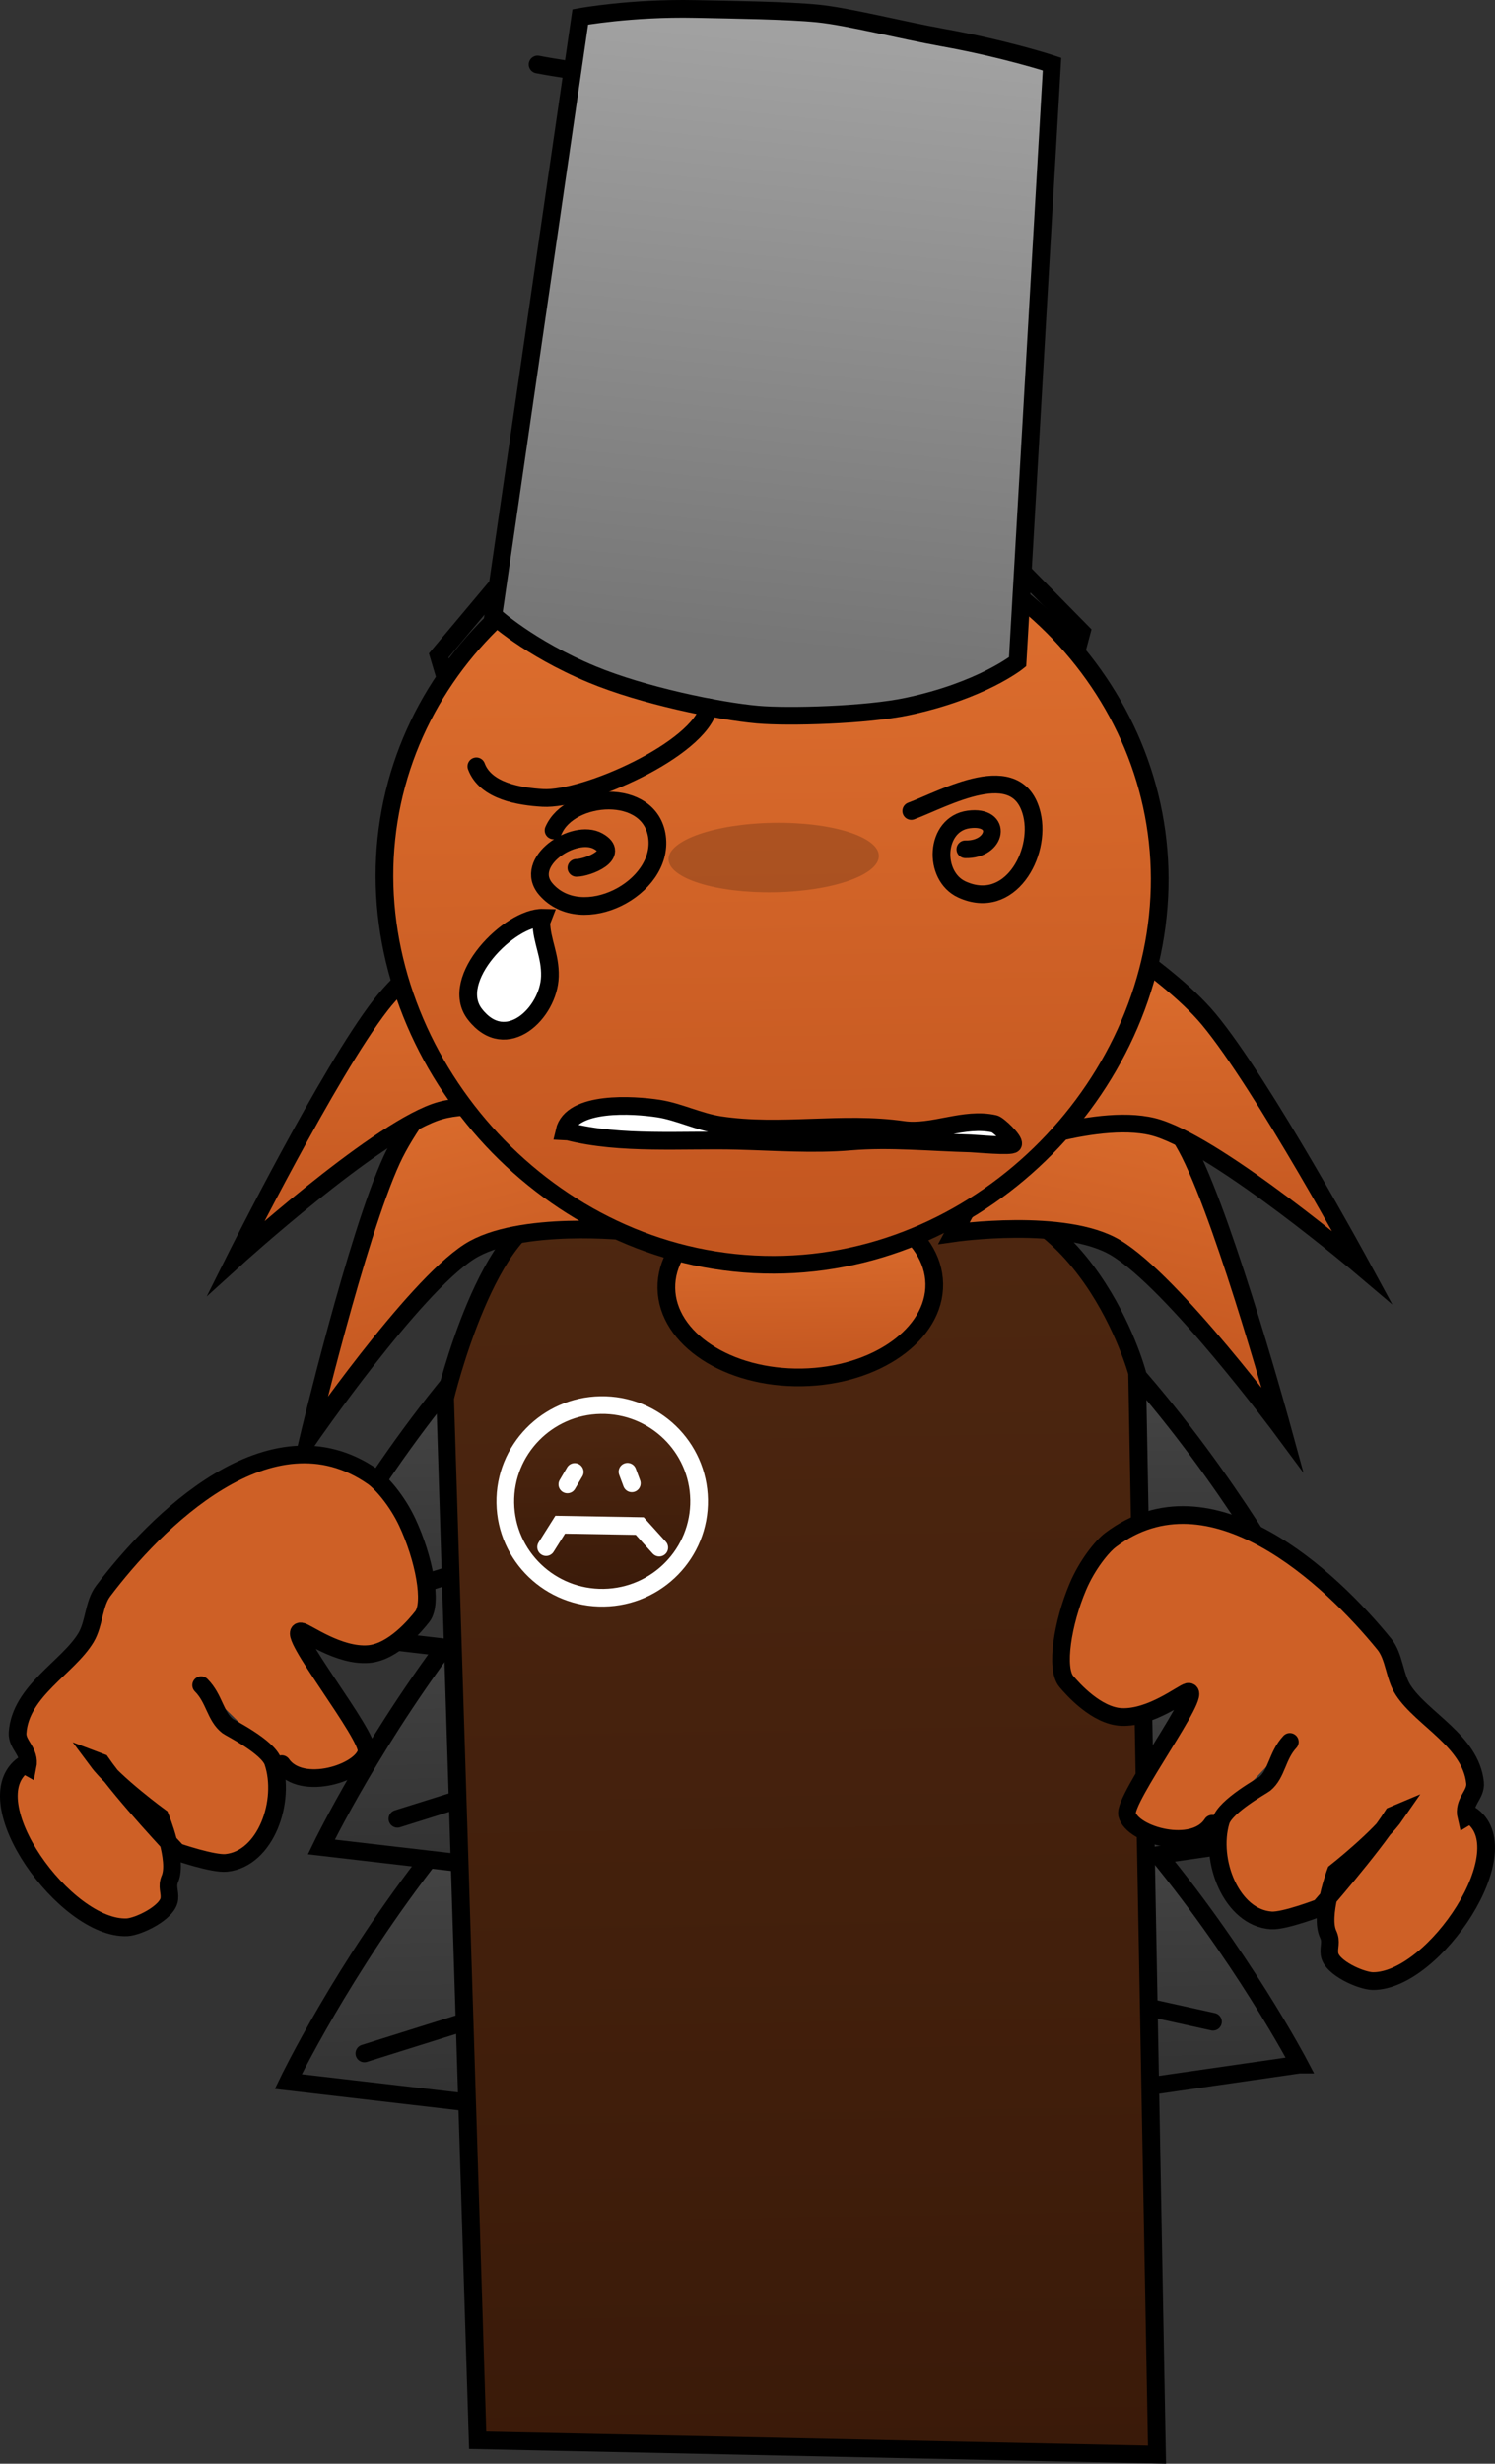 <svg version="1.1" xmlns="http://www.w3.org/2000/svg" xmlns:xlink="http://www.w3.org/1999/xlink" width="211.229" height="347.98" viewBox="0,0,211.229,347.98"><rect x="0" y="0" width="211.229" height="347.98" fill="#333333" stroke="none"/><defs><linearGradient x1="316.419" y1="235.909" x2="317.645" y2="308.737" gradientUnits="userSpaceOnUse" id="color-1"><stop offset="0" stop-color="#545454"/><stop offset="1" stop-color="#2f2f2f"/></linearGradient><linearGradient x1="321.089" y1="202.77" x2="322.315" y2="275.597" gradientUnits="userSpaceOnUse" id="color-2"><stop offset="0" stop-color="#545454"/><stop offset="1" stop-color="#2f2f2f"/></linearGradient><linearGradient x1="316.717" y1="172.059" x2="317.943" y2="244.887" gradientUnits="userSpaceOnUse" id="color-3"><stop offset="0" stop-color="#545454"/><stop offset="1" stop-color="#2f2f2f"/></linearGradient><linearGradient x1="316.766" y1="175.357" x2="319.777" y2="354.164" gradientUnits="userSpaceOnUse" id="color-4"><stop offset="0" stop-color="#4e2710"/><stop offset="1" stop-color="#3a1a09"/></linearGradient><linearGradient x1="318.186" y1="175.371" x2="318.621" y2="201.181" gradientUnits="userSpaceOnUse" id="color-5"><stop offset="0" stop-color="#e07130"/><stop offset="1" stop-color="#c2551f"/></linearGradient><linearGradient x1="290.182" y1="205.092" x2="290.64" y2="232.299" gradientUnits="userSpaceOnUse" id="color-6"><stop offset="0" stop-color="#4e2710"/><stop offset="1" stop-color="#3a1a09"/></linearGradient><linearGradient x1="372.41" y1="152.723" x2="361.494" y2="203.144" gradientUnits="userSpaceOnUse" id="color-7"><stop offset="0" stop-color="#e07130"/><stop offset="1" stop-color="#c2551f"/></linearGradient><linearGradient x1="371.29" y1="134.48" x2="372.159" y2="186.061" gradientUnits="userSpaceOnUse" id="color-8"><stop offset="0" stop-color="#e07130"/><stop offset="1" stop-color="#c2551f"/></linearGradient><linearGradient x1="261.126" y1="153.636" x2="273.733" y2="203.661" gradientUnits="userSpaceOnUse" id="color-9"><stop offset="0" stop-color="#e07130"/><stop offset="1" stop-color="#c2551f"/></linearGradient><linearGradient x1="263.38" y1="132.335" x2="264.249" y2="183.916" gradientUnits="userSpaceOnUse" id="color-10"><stop offset="0" stop-color="#e07130"/><stop offset="1" stop-color="#c2551f"/></linearGradient><linearGradient x1="313.544" y1="78.854" x2="315.336" y2="185.275" gradientUnits="userSpaceOnUse" id="color-11"><stop offset="0" stop-color="#e07130"/><stop offset="1" stop-color="#c2551f"/></linearGradient><linearGradient x1="320.641" y1="12.361" x2="312.107" y2="97.783" gradientUnits="userSpaceOnUse" id="color-12"><stop offset="0" stop-color="#a1a1a1"/><stop offset="1" stop-color="#767676"/></linearGradient></defs><g transform="translate(-205.327,-6.635)"><g stroke-miterlimit="10"><g stroke="#000000" stroke-width="2.5"><path d="M388.927,298.236l-72.989,10.529l-69.887,-8.123c0,0 30.914,-64.069 70.369,-64.734c39.454,-0.664 72.508,62.328 72.508,62.328z" fill="url(#color-1)" stroke-linecap="butt"/><path d="M256.808,296.665l57.878,-18.164l62.022,13.689" fill="none" stroke-linecap="round"/><path d="M286.637,300.255l29.601,-9.911l36.197,6.757" fill="none" stroke-linecap="round"/></g><g stroke="#000000" stroke-width="2.5"><path d="M393.597,265.097l-72.989,10.529l-69.887,-8.123c0,0 30.914,-64.069 70.369,-64.734c39.454,-0.664 72.508,62.328 72.508,62.328z" fill="url(#color-2)" stroke-linecap="butt"/><path d="M261.478,263.526l57.878,-18.164l62.022,13.689" fill="none" stroke-linecap="round"/><path d="M291.307,267.116l29.601,-9.911l36.197,6.757" fill="none" stroke-linecap="round"/></g><g stroke="#000000" stroke-width="2.5"><path d="M389.225,234.387l-72.989,10.529l-69.887,-8.123c0,0 30.914,-64.069 70.369,-64.734c39.454,-0.664 72.508,62.328 72.508,62.328z" fill="url(#color-3)" stroke-linecap="butt"/><path d="M257.106,232.815l57.878,-18.164l62.022,13.689" fill="none" stroke-linecap="round"/><path d="M286.935,236.405l29.601,-9.911l36.197,6.757" fill="none" stroke-linecap="round"/></g><path d="M272.817,351.315l-4.602,-147.219c0,0 6.171,-25.806 15.942,-26.376c9.703,-0.566 32.709,-1.51 52.798,-2.682c21.789,-1.271 29.035,25.489 29.035,25.489l2.81,152.81z" fill="url(#color-4)" stroke="#000000" stroke-width="2.5" stroke-linecap="butt"/><path d="M337.331,187.957c0.12,7.127 -8.257,13.048 -18.71,13.224c-10.453,0.176 -19.025,-5.459 -19.145,-12.586c-0.12,-7.127 8.257,-13.048 18.71,-13.224c10.453,-0.176 19.025,5.459 19.145,12.586z" fill="url(#color-5)" stroke="#000000" stroke-width="2.5" stroke-linecap="butt"/><path d="M304.1,218.465c0.127,7.513 -5.9,13.707 -13.46,13.834c-7.56,0.127 -13.791,-5.86 -13.918,-13.373c-0.127,-7.513 5.9,-13.707 13.46,-13.834c7.56,-0.127 13.791,5.86 13.918,13.373z" fill="url(#color-6)" stroke="#ffffff" stroke-width="2.5" stroke-linecap="butt"/><path d="M286.526,214.535l-1.036,1.761" fill="none" stroke="#ffffff" stroke-width="2.5" stroke-linecap="round"/><path d="M294.593,216.143l-0.609,-1.637" fill="none" stroke="#ffffff" stroke-width="2.5" stroke-linecap="round"/><path d="M282.487,225.15l1.991,-3.163l11.234,0.189l2.758,3.049" fill="none" stroke="#ffffff" stroke-width="2.5" stroke-linecap="round"/><path d="M340.883,15.286c0,0 -3.493,1.556 -13.348,2.175c-3.436,0.216 -14.358,1.045 -16.949,1.065c-4.188,0.032 -10.946,-0.802 -16.375,-1.159c-7.326,-0.481 -12.93,-1.624 -12.93,-1.624" fill="none" stroke="#000000" stroke-width="2.5" stroke-linecap="round"/><path d="M356.844,149.353c0,0 12.209,11.432 16.573,20.135c5.336,10.642 13.119,39.077 13.119,39.077c0,0 -15.428,-20.823 -23.588,-25.703c-7.192,-4.301 -22.832,-2.06 -22.832,-2.06z" fill="url(#color-7)" stroke="#000000" stroke-width="2.5" stroke-linecap="round"/><path d="M355.366,134.748c0,0 14.494,8.347 20.727,15.825c7.622,9.145 21.683,35.057 21.683,35.057c0,0 -19.77,-16.756 -28.827,-19.647c-7.983,-2.548 -22.7,3.201 -22.7,3.201z" fill="url(#color-8)" stroke="#000000" stroke-width="2.5" stroke-linecap="round"/><path d="M294.347,180.612c0,0 -15.707,-1.714 -22.75,2.827c-7.99,5.152 -22.709,26.482 -22.709,26.482c0,0 6.82,-28.681 11.796,-39.497c4.068,-8.844 15.886,-20.681 15.886,-20.681z" fill="url(#color-9)" stroke="#000000" stroke-width="2.5" stroke-linecap="round"/><path d="M289.575,166.176c0,0 -14.902,-5.25 -22.795,-2.434c-8.954,3.194 -28.149,20.606 -28.149,20.606c0,0 13.181,-26.371 20.491,-35.767c5.978,-7.684 20.183,-16.514 20.183,-16.514z" fill="url(#color-10)" stroke="#000000" stroke-width="2.5" stroke-linecap="round"/><path d="M349.601,87.197l8.556,8.694l-15.496,58.132l-59.006,-0.225l-16.34,-54.583l8.787,-10.48" fill="none" stroke="#000000" stroke-width="2.5" stroke-linecap="round"/><path d="M369.12,133.368c-1.461,28.517 -27.033,53.391 -57.246,51.843c-30.213,-1.548 -53.626,-28.932 -52.165,-57.449c1.461,-28.517 27.138,-50.379 57.351,-48.831c30.213,1.548 53.521,25.92 52.06,54.437z" fill="url(#color-11)" stroke="#000000" stroke-width="2.5" stroke-linecap="butt"/><path d="M275.027,93.529l12.288,-84.498c0,0 7.17,-1.315 16.238,-1.128c5.704,0.117 13.052,0.208 17.332,0.635c4.244,0.424 11.903,2.373 17.501,3.377c9.084,1.629 15.58,3.775 15.58,3.775l-4.861,84.415c0,0 -5.06,4.088 -15.6,6.322c-5.769,1.223 -16.735,1.535 -21.15,1.143c-5.433,-0.482 -16.201,-2.69 -23.397,-5.687c-8.972,-3.737 -13.931,-8.354 -13.931,-8.354z" fill="url(#color-12)" stroke="#000000" stroke-width="2.5" stroke-linecap="butt"/><path d="M329.5,127.507c0.046,2.708 -6.569,5.016 -14.774,5.154c-8.205,0.138 -14.893,-1.945 -14.939,-4.654c-0.046,-2.708 6.569,-5.016 14.774,-5.154c8.205,-0.138 14.893,1.945 14.939,4.654z" fill-opacity="0.184" fill="#000000" stroke="none" stroke-width="0" stroke-linecap="butt"/><path d="M334.079,121.183c4.651,-1.724 15.088,-7.76 17.05,0.495c1.324,5.57 -3.152,13.666 -9.886,10.596c-4.155,-1.894 -3.832,-9.271 0.968,-9.898c4.834,-0.632 3.984,4.328 -0.49,4.215" fill="none" stroke="#000000" stroke-width="2.5" stroke-linecap="round"/><path d="M283.537,123.921c2.292,-5.332 13.664,-6.206 14.62,0.916c0.983,7.322 -10.64,13.21 -15.687,7.414c-3.354,-3.852 3.978,-8.697 7.371,-6.802c3.308,1.849 -1.453,3.768 -3.076,3.766" fill="none" stroke="#000000" stroke-width="2.5" stroke-linecap="round"/><path d="M285.073,166.431c0.985,-4.345 9.76,-3.766 13.297,-3.22c2.855,0.441 5.676,1.876 8.637,2.329c8.588,1.316 17.395,-0.554 25.907,0.683c4.186,0.609 8.636,-1.836 12.918,-0.848c0.554,0.128 2.852,2.329 2.634,2.842c-0.179,0.422 -5.376,-0.068 -5.998,-0.084c-5.598,-0.143 -11.414,-0.737 -16.985,-0.265c-5.271,0.446 -10.667,0.033 -15.974,-0.102c-7.667,-0.196 -16.481,0.587 -23.901,-1.307z" fill="#ffffff" stroke="#000000" stroke-width="2.5" stroke-linecap="round"/><path d="M281.805,136.901c0.04,2.635 1.299,4.706 1.218,7.641c-0.141,5.141 -6.186,11.033 -10.598,5.348c-3.83,-4.935 4.91,-13.75 9.626,-13.629z" fill="#ffffff" stroke="#000000" stroke-width="2.5" stroke-linecap="round"/><path d="M305.479,106.547c-1.411,5.985 -17.518,13.128 -23.445,12.79c-3.273,-0.187 -8.098,-0.944 -9.402,-4.462" fill="none" stroke="#000000" stroke-width="2.5" stroke-linecap="round"/><path d="M233.748,244.657c1.901,1.896 1.962,4.398 3.759,5.78c0.327,0.251 5.678,2.917 6.4,5.052c1.857,5.496 -1.002,13.693 -6.61,14.265c-1.855,0.189 -6.916,-1.551 -6.916,-1.551c0,0 -7.614,-8.066 -10.78,-12.632l-0.449,-0.17c2.353,3.163 8.81,7.875 8.81,7.875c0,0 2.512,6.089 1.372,8.736c-0.467,1.084 0.024,1.765 -0.081,2.81c-0.195,1.947 -4.366,3.955 -5.99,4.025c-8.661,0.374 -21.859,-17.94 -14.57,-22.994l0.529,0.294c0.434,-2.152 -1.528,-3.027 -1.412,-4.769c0.394,-5.914 7.141,-9.231 9.666,-13.441c1.184,-1.974 1.066,-4.776 2.424,-6.578c7.242,-9.607 23.596,-26.269 38.111,-16.141c1.252,0.874 3.431,3.383 4.85,6.407c2.372,5.056 3.614,11.452 2.137,13.335c-0.844,1.076 -4.072,5.026 -7.603,5.306c-4.217,0.334 -8.81,-3.123 -9.537,-3.203c-2.415,-0.266 9.724,14.763 9.255,16.991c-0.625,2.972 -9.223,5.711 -11.97,1.751" fill="#ce6026" stroke="#000000" stroke-width="2.5" stroke-linecap="round"/><path d="M376.595,264.226c-2.599,4.059 -11.292,1.638 -12.026,-1.31c-0.55,-2.209 11.027,-17.674 8.624,-17.32c-0.723,0.107 -5.186,3.73 -9.413,3.551c-3.539,-0.15 -6.91,-3.978 -7.793,-5.023c-1.546,-1.828 -0.539,-8.265 1.645,-13.404c1.306,-3.073 3.392,-5.661 4.611,-6.581c14.133,-10.655 31.088,5.395 38.678,14.729c1.423,1.751 1.408,4.555 2.664,6.484c2.679,4.115 9.543,7.182 10.154,13.077c0.18,1.737 -1.748,2.683 -1.236,4.818l0.518,-0.313c7.47,4.783 -5.047,23.57 -13.715,23.514c-1.626,-0.01 -5.868,-1.864 -6.134,-3.802c-0.143,-1.041 0.322,-1.739 -0.184,-2.805c-1.237,-2.603 1.05,-8.78 1.05,-8.78c0,0 6.28,-4.946 8.515,-8.193l-0.442,0.186c-2.996,4.679 -10.309,13.019 -10.309,13.019c0,0 -4.995,1.925 -6.855,1.804c-5.625,-0.365 -8.784,-8.452 -7.13,-14.012c0.643,-2.16 5.893,-5.02 6.21,-5.284c1.745,-1.447 1.714,-3.949 3.544,-5.914" fill="#ce6026" stroke="#000000" stroke-width="2.5" stroke-linecap="round"/></g></g></svg>